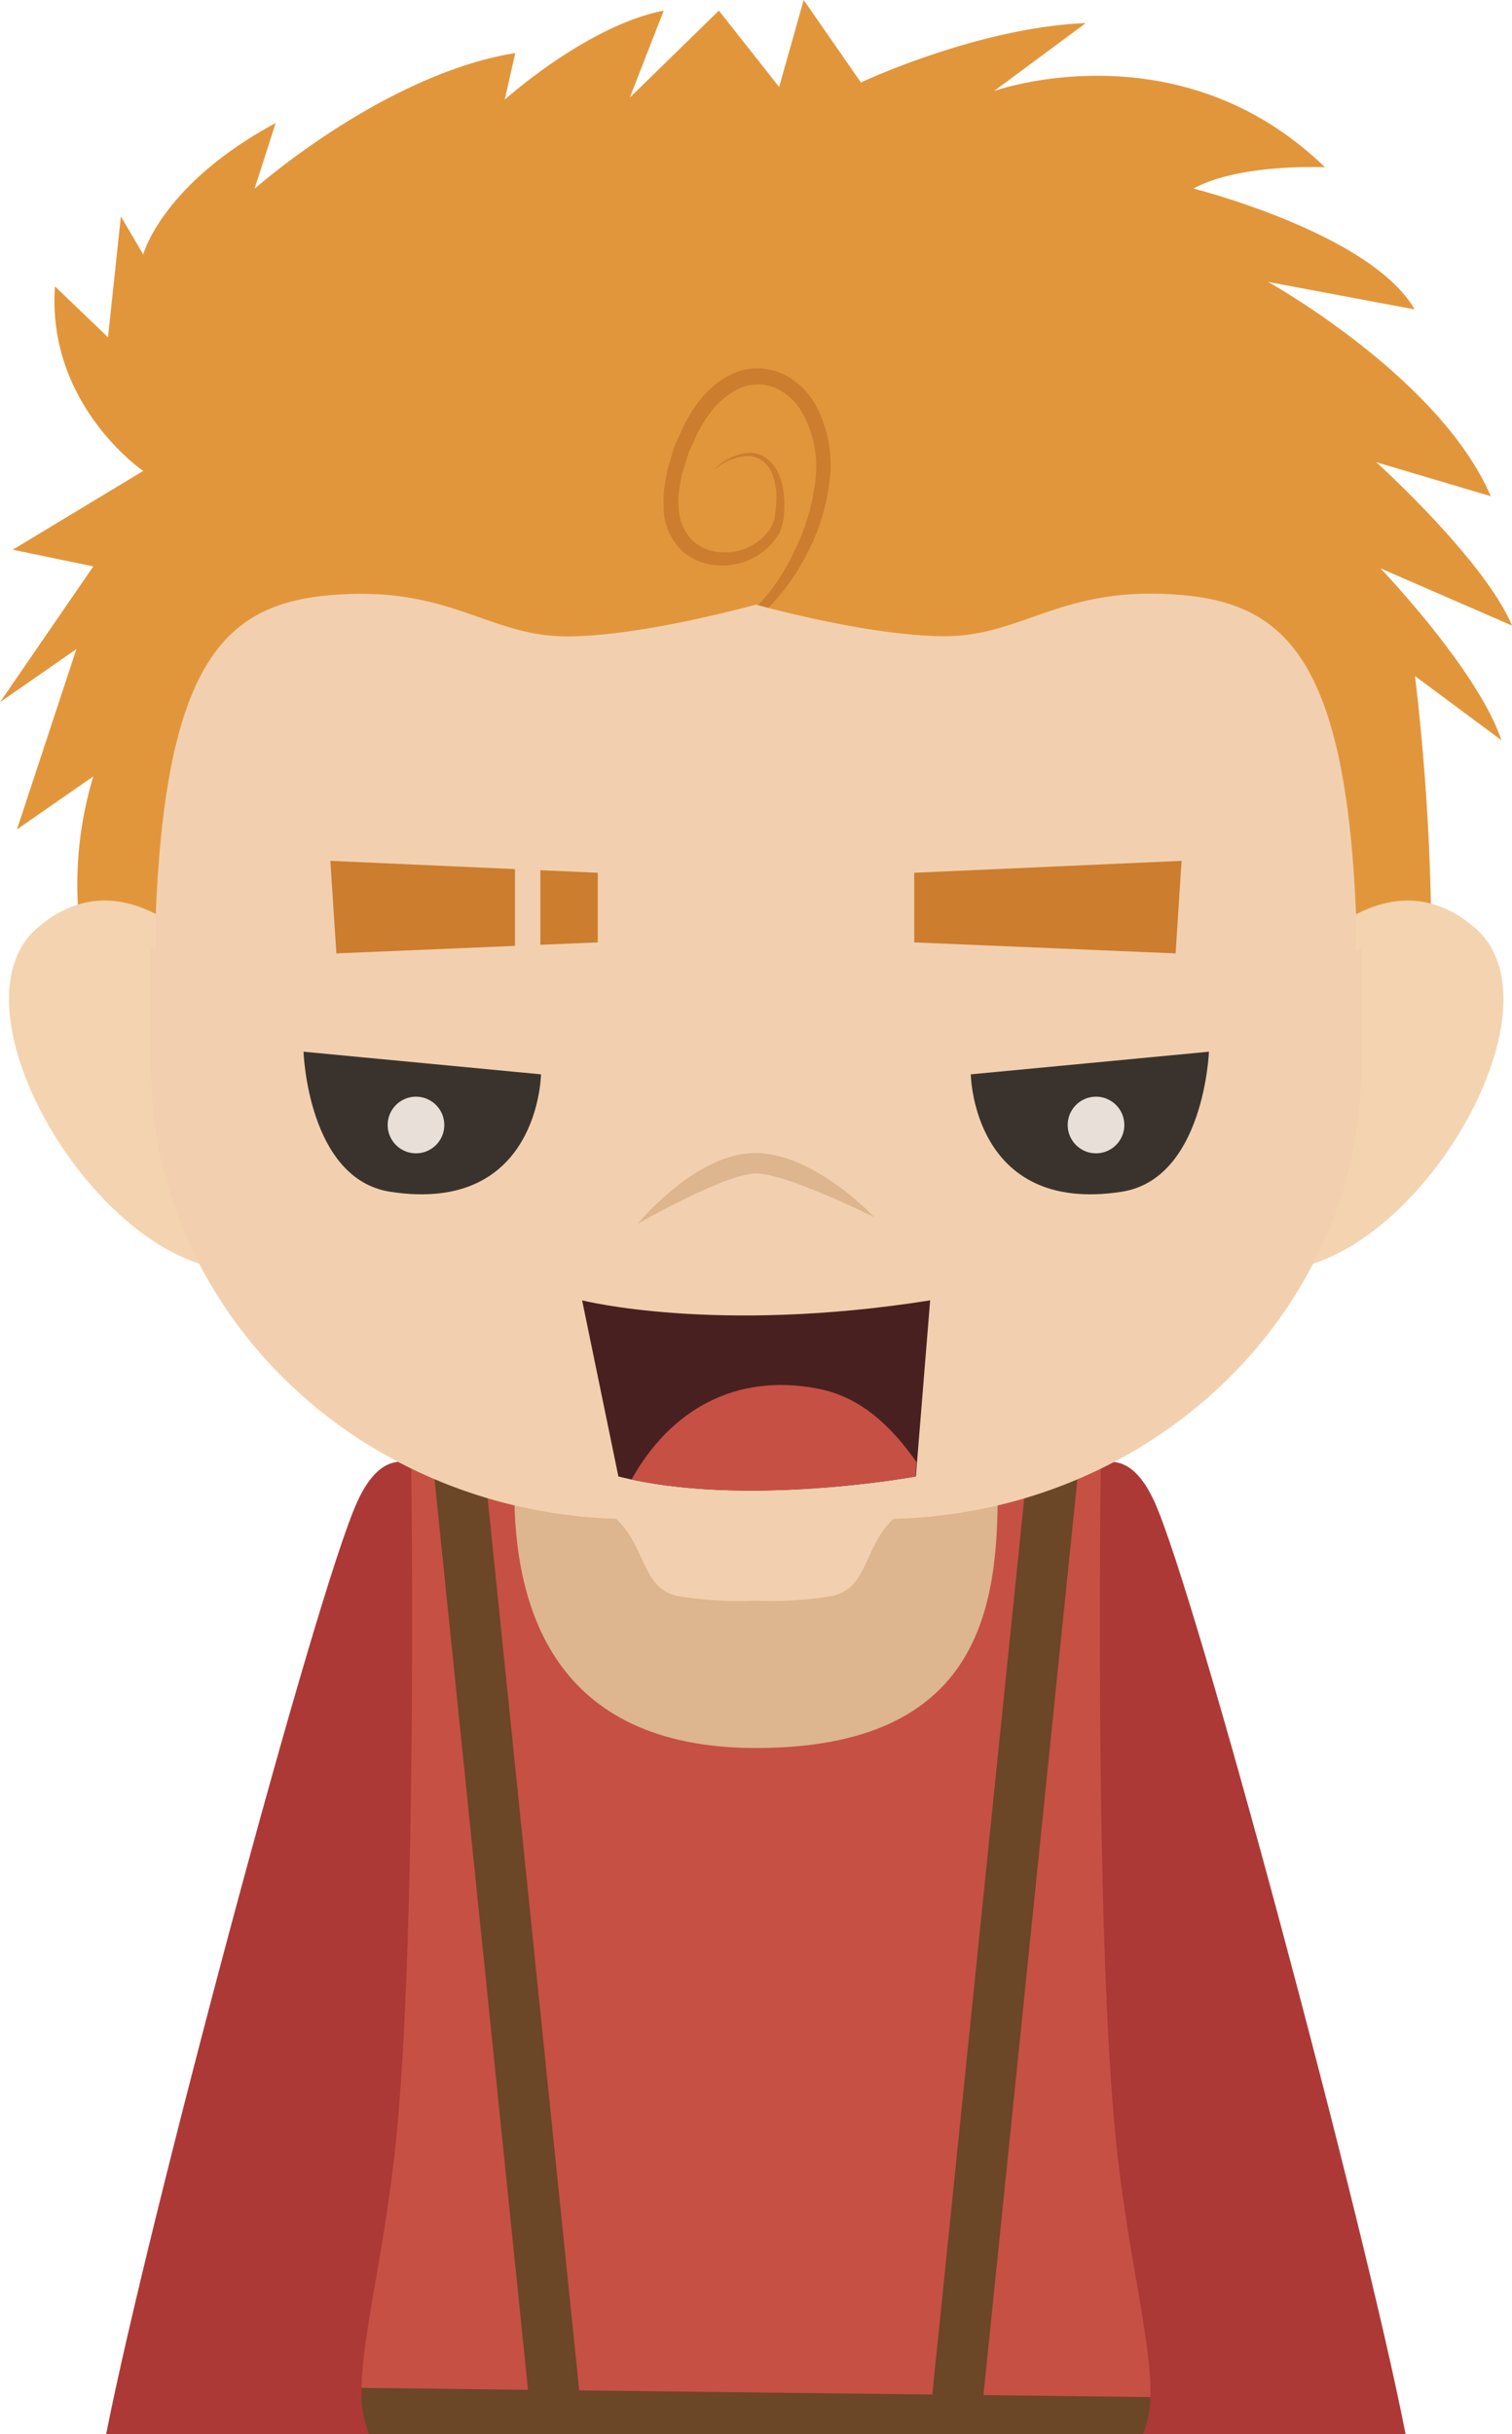 <svg xmlns="http://www.w3.org/2000/svg" viewBox="0 0 165.09 265.68"><defs><style>.cls-1{fill:#ad3936;}.cls-2{fill:#c65044;}.cls-3{fill:#6b4627;}.cls-4{fill:#ddb58e;}.cls-5{fill:#e2963b;}.cls-6{fill:#cc7d2e;}.cls-7{fill:#f4d3b0;}.cls-8{fill:#f2d0af;}.cls-9{fill:#3a332d;}.cls-10{fill:#e8dfd9;}.cls-11{fill:#492020;}</style></defs><title>资源 273</title><g id="图层_2" data-name="图层 2"><g id="Layer_1" data-name="Layer 1"><path class="cls-1" d="M39,163.93c-4.55,10-22.89,78.8-27.41,101.75H46.47l6.14-97.51S44.42,152,39,163.93Z"/><path class="cls-1" d="M126.06,163.93c-5.4-11.89-13.58,4.24-13.58,4.24l6.14,97.51h34.85C149,242.73,130.62,174,126.06,163.93Z"/><path class="cls-2" d="M120.19,160l-24.53-2.41H69.42L44.9,160s.67,47.71-1.48,71.79c-1.54,17.15-5.67,28.2-3.15,33.91h84.54c2.53-5.71-1.61-16.76-3.14-33.91C119.51,207.69,120.19,160,120.19,160Z"/><polygon class="cls-3" points="52.8 159.2 47.27 159.74 58.15 265.68 63.73 265.68 52.8 159.2"/><polygon class="cls-3" points="101.35 265.68 106.94 265.68 117.81 159.74 112.28 159.2 101.35 265.68"/><path class="cls-3" d="M125.6,261.63l-86.12-1a12,12,0,0,0,.79,5.08h84.54A10.93,10.93,0,0,0,125.6,261.63Z"/><path class="cls-4" d="M108.94,162.69c0,12.45-1.7,28.1-26.4,28.1-22.3,0-26.39-15.65-26.39-28.1S68,140.16,82.54,140.16,108.94,150.25,108.94,162.69Z"/><path class="cls-5" d="M10.19,108.36a40.76,40.76,0,0,1,0-23.62L1.85,90.53,8.34,70.85,0,76.64,10.19,61.82,1.39,60,15.64,51.4S5.09,44.22,6,31.26l5.79,5.55L13.2,23.62l2.44,4.16s2-7.64,14.46-14.35l-2.31,7.18S41.91,8.1,56.26,5.79l-1.15,5.09s9-8.1,17.36-9.72l-3.7,9.49,9.72-9.49,6.58,8.33L87.75,0,94,9s12.74-6,24.55-6.48l-10,7.41s20.14-7.18,36.12,8.33c0,0-9.26-.46-14.36,2.32,0,0,19.35,4.86,24.15,13.19l-16-3s18.75,10.42,24.31,23.39l-12.5-3.71s11.81,10.66,14.82,17.83l-14.36-6.25s10.65,11.12,13.2,18.76l-9.43-7a255.36,255.36,0,0,1,1.79,30L89.6,116.69Z"/><path class="cls-6" d="M70.67,73.28a19.73,19.73,0,0,0,3.81-1.34A25.29,25.29,0,0,0,83,65.81,21.77,21.77,0,0,0,86.8,60,23.09,23.09,0,0,0,89,52.66,12.07,12.07,0,0,0,87.57,45a6.44,6.44,0,0,0-2.78-2.6,4.88,4.88,0,0,0-3.62-.18c-2.42.86-4.2,3.24-5.33,5.73l-.42.95c-.07.14-.16.37-.2.43l-.16.51-.63,2c-.11.65-.22,1.29-.32,1.93s0,1.29,0,1.93a5.51,5.51,0,0,0,1.38,3.18,4.85,4.85,0,0,0,3,1.38,6,6,0,0,0,5.59-2.52,4.56,4.56,0,0,0,.51-1.32c.06-.52.15-1,.16-1.51a7.59,7.59,0,0,0-.26-2.69,3.59,3.59,0,0,0-1.24-1.92,2.75,2.75,0,0,0-1.87-.52,6.33,6.33,0,0,0-2.74,1l-.87.6.81-.68a6.24,6.24,0,0,1,2.77-1.24,3.26,3.26,0,0,1,2.19.45,4.27,4.27,0,0,1,1.6,2.12,8.31,8.31,0,0,1,.5,3,13.7,13.7,0,0,1-.08,1.58,8.7,8.7,0,0,1-.22.88,2.29,2.29,0,0,1-.34.84,7.15,7.15,0,0,1-6.61,3.37,6.32,6.32,0,0,1-4-1.65,6.79,6.79,0,0,1-1.91-4.09c0-.74-.07-1.5,0-2.25s.23-1.5.35-2.25l.6-2.06.15-.52.24-.57.45-1c1.2-2.7,3.09-5.56,6.32-6.76a6.7,6.7,0,0,1,5,.31A8.18,8.18,0,0,1,89,44.11a13.74,13.74,0,0,1,1.52,8.79A22.22,22.22,0,0,1,88,60.64a23.12,23.12,0,0,1-4.29,5.89,21.75,21.75,0,0,1-4.85,3.74,24.52,24.52,0,0,1-4.25,2,21.59,21.59,0,0,1-2.89.83C71,73.24,70.67,73.28,70.67,73.28Z"/><path class="cls-7" d="M23,104.59s-9.4-11.67-19-3.24c-9.86,8.69,6.32,36.3,21.27,37.27Z"/><path class="cls-7" d="M142.13,104.59s9.41-11.67,19-3.24c9.87,8.69-6.31,36.3-21.27,37.27Z"/><path class="cls-8" d="M148.07,103.9V100c-1.16-29.17-8.34-34.5-20.38-35.15s-16.21,4.59-24.54,4.59S82.57,66,82.57,66l0,.05c0,.08,0,.08,0,0s0,0,0-.05S70.23,69.46,61.9,69.46s-12.5-5.24-24.54-4.59S18.14,70.85,17,100v3.88l-.54-.52v12.85c0,26.85,22.6,48.71,50.82,49.56,3.34,3.23,2.79,7.61,6.74,8.44a40.19,40.19,0,0,0,8.39.49,40.19,40.19,0,0,0,8.39-.49c4-.82,3.4-5.2,6.74-8.43,28.36-.7,51.12-22.62,51.12-49.57V103.34Z"/><polygon class="cls-6" points="99.82 95.26 99.82 102.86 128.36 104.06 129.01 93.96 99.82 95.26"/><polygon class="cls-6" points="56.23 94.86 36.07 93.96 36.73 104.06 56.23 103.24 56.23 94.86"/><polygon class="cls-6" points="59 94.98 59 103.12 65.27 102.86 65.27 95.26 59 94.98"/><path class="cls-9" d="M132,114.79,106,117.26s.19,15.32,16.45,12.82C131.48,128.69,132,114.79,132,114.79Z"/><path class="cls-10" d="M122.76,122.79a3.09,3.09,0,1,1-3.09-3.09A3.09,3.09,0,0,1,122.76,122.79Z"/><path class="cls-9" d="M33.14,114.79l25.93,2.47s-.19,15.32-16.45,12.82C33.6,128.69,33.14,114.79,33.14,114.79Z"/><path class="cls-10" d="M42.33,122.79a3.09,3.09,0,1,0,3.09-3.09A3.09,3.09,0,0,0,42.33,122.79Z"/><path class="cls-4" d="M95.45,132.85s-6.5-7-13-7-12.82,7.72-12.82,7.72,9.57-5.49,12.92-5.49S95.45,132.85,95.45,132.85Z"/><path class="cls-11" d="M63.56,141.93s14.58,3.71,38,0L100,161.15s-18.82,3.47-32.48,0Z"/><path class="cls-2" d="M89.32,151.57c-9.07-1.76-16.16,2.37-20.37,9.92,13.5,2.89,31-.34,31-.34l.13-1.55C97.37,155.75,94.06,152.49,89.32,151.57Z"/></g></g></svg>